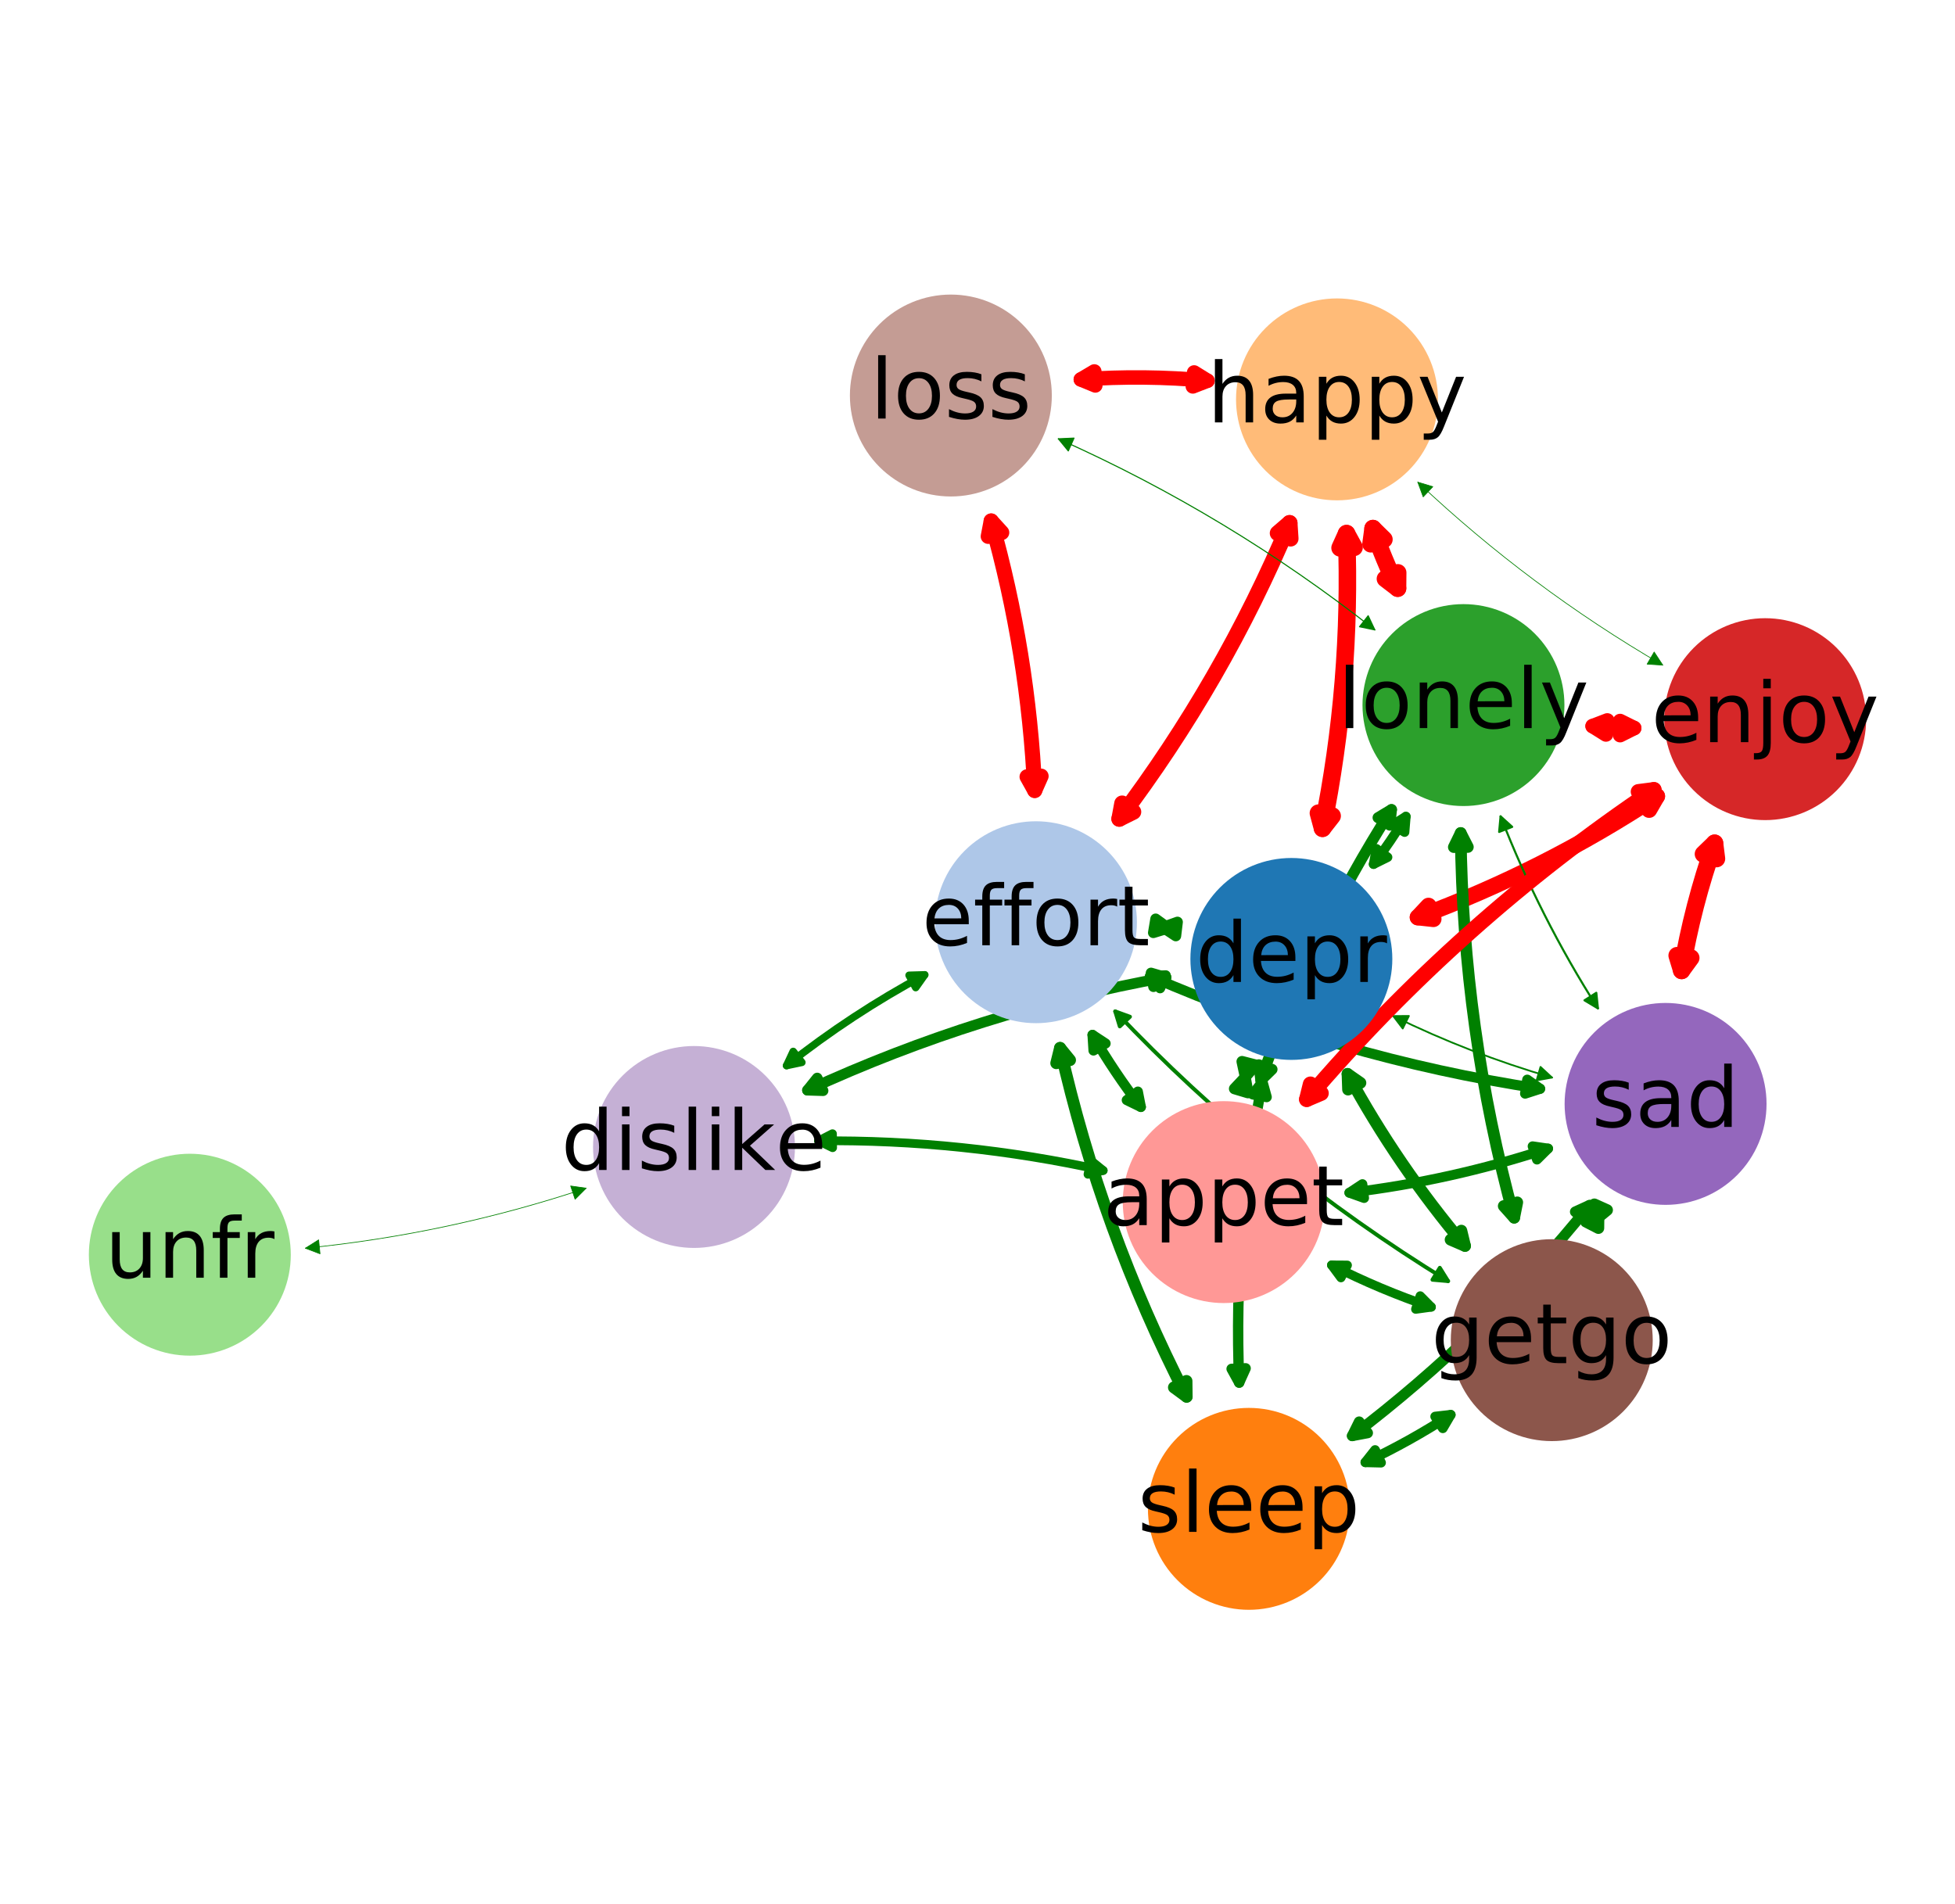 <?xml version="1.0" encoding="utf-8" standalone="no"?>
<!DOCTYPE svg PUBLIC "-//W3C//DTD SVG 1.1//EN"
  "http://www.w3.org/Graphics/SVG/1.1/DTD/svg11.dtd">
<!-- Created with matplotlib (https://matplotlib.org/) -->
<svg height="271.8pt" version="1.1" viewBox="0 0 279 271.8" width="279pt" xmlns="http://www.w3.org/2000/svg" xmlns:xlink="http://www.w3.org/1999/xlink">
 <defs>
  <style type="text/css">
*{stroke-linecap:butt;stroke-linejoin:round;}
  </style>
 </defs>
 <g id="figure_1">
  <g id="patch_1">
   <path d="M 0 271.8 
L 279 271.8 
L 279 0 
L 0 0 
z
" style="fill:none;"/>
  </g>
  <g id="axes_1">
   <g id="patch_2">
    <path clip-path="url(#pf7022e4eea)" d="M 166.735 132.464 
Q 166.336 132.398 165.934 132.349 
" style="fill:none;stroke:#008000;stroke-linecap:round;stroke-width:1.534;"/>
    <path clip-path="url(#pf7022e4eea)" d="M 164.928 131.148 
L 166.735 132.464 
L 164.597 133.121 
L 164.928 131.148 
z
" style="fill:#008000;stroke:#008000;stroke-linecap:round;stroke-width:1.534;"/>
    <path clip-path="url(#pf7022e4eea)" d="M 167.801 133.581 
L 165.934 132.349 
L 168.04 131.596 
L 167.801 133.581 
z
" style="fill:#008000;stroke:#008000;stroke-linecap:round;stroke-width:1.534;"/>
   </g>
   <g id="patch_3">
    <path clip-path="url(#pf7022e4eea)" d="M 180.163 154.417 
Q 175.978 175.678 176.844 197.329 
" style="fill:none;stroke:#008000;stroke-linecap:round;stroke-width:1.481;"/>
    <path clip-path="url(#pf7022e4eea)" d="M 178.796 156.187 
L 180.163 154.417 
L 180.758 156.573 
L 178.796 156.187 
z
" style="fill:#008000;stroke:#008000;stroke-linecap:round;stroke-width:1.481;"/>
    <path clip-path="url(#pf7022e4eea)" d="M 177.764 195.291 
L 176.844 197.329 
L 175.765 195.371 
L 177.764 195.291 
z
" style="fill:#008000;stroke:#008000;stroke-linecap:round;stroke-width:1.481;"/>
   </g>
   <g id="patch_4">
    <path clip-path="url(#pf7022e4eea)" d="M 188.735 118.215 
Q 192.957 97.392 192.168 76.161 
" style="fill:none;stroke:#ff0000;stroke-linecap:round;stroke-width:2.5;"/>
    <path clip-path="url(#pf7022e4eea)" d="M 190.112 116.454 
L 188.735 118.215 
L 188.152 116.056 
L 190.112 116.454 
z
" style="fill:#ff0000;stroke:#ff0000;stroke-linecap:round;stroke-width:2.5;"/>
    <path clip-path="url(#pf7022e4eea)" d="M 191.243 78.196 
L 192.168 76.161 
L 193.241 78.122 
L 191.243 78.196 
z
" style="fill:#ff0000;stroke:#ff0000;stroke-linecap:round;stroke-width:2.5;"/>
   </g>
   <g id="patch_5">
    <path clip-path="url(#pf7022e4eea)" d="M 196.024 123.338 
Q 198.503 120.056 200.634 116.538 
" style="fill:none;stroke:#008000;stroke-linecap:round;stroke-width:1.351;"/>
    <path clip-path="url(#pf7022e4eea)" d="M 198.027 122.345 
L 196.024 123.338 
L 196.432 121.139 
L 198.027 122.345 
z
" style="fill:#008000;stroke:#008000;stroke-linecap:round;stroke-width:1.351;"/>
    <path clip-path="url(#pf7022e4eea)" d="M 198.742 117.731 
L 200.634 116.538 
L 200.453 118.767 
L 198.742 117.731 
z
" style="fill:#008000;stroke:#008000;stroke-linecap:round;stroke-width:1.351;"/>
   </g>
   <g id="patch_6">
    <path clip-path="url(#pf7022e4eea)" d="M 202.34 130.916 
Q 220.392 124.232 236.466 113.639 
" style="fill:none;stroke:#ff0000;stroke-linecap:round;stroke-width:2.314;"/>
    <path clip-path="url(#pf7022e4eea)" d="M 204.563 131.16 
L 202.34 130.916 
L 203.868 129.284 
L 204.563 131.16 
z
" style="fill:#ff0000;stroke:#ff0000;stroke-linecap:round;stroke-width:2.314;"/>
    <path clip-path="url(#pf7022e4eea)" d="M 234.246 113.905 
L 236.466 113.639 
L 235.346 115.575 
L 234.246 113.905 
z
" style="fill:#ff0000;stroke:#ff0000;stroke-linecap:round;stroke-width:2.314;"/>
   </g>
   <g id="patch_7">
    <path clip-path="url(#pf7022e4eea)" d="M 177.706 153.756 
Q 177.716 153.725 177.724 153.693 
" style="fill:none;stroke:#008000;stroke-linecap:round;stroke-width:1.591;"/>
    <path clip-path="url(#pf7022e4eea)" d="M 176.175 155.385 
L 177.706 153.756 
L 178.091 155.959 
L 176.175 155.385 
z
" style="fill:#008000;stroke:#008000;stroke-linecap:round;stroke-width:1.591;"/>
    <path clip-path="url(#pf7022e4eea)" d="M 179.191 152.006 
L 177.724 153.693 
L 177.254 151.507 
L 179.191 152.006 
z
" style="fill:#008000;stroke:#008000;stroke-linecap:round;stroke-width:1.591;"/>
   </g>
   <g id="patch_8">
    <path clip-path="url(#pf7022e4eea)" d="M 198.831 145.017 
Q 209.778 150.387 221.488 153.792 
" style="fill:none;stroke:#008000;stroke-linecap:round;stroke-width:0.249;"/>
    <path clip-path="url(#pf7022e4eea)" d="M 200.186 146.795 
L 198.831 145.017 
L 201.067 145 
L 200.186 146.795 
z
" style="fill:#008000;stroke:#008000;stroke-linecap:round;stroke-width:0.249;"/>
    <path clip-path="url(#pf7022e4eea)" d="M 219.846 152.273 
L 221.488 153.792 
L 219.288 154.194 
L 219.846 152.273 
z
" style="fill:#008000;stroke:#008000;stroke-linecap:round;stroke-width:0.249;"/>
   </g>
   <g id="patch_9">
    <path clip-path="url(#pf7022e4eea)" d="M 166.411 139.492 
Q 139.792 144.282 115.229 155.601 
" style="fill:none;stroke:#008000;stroke-linecap:round;stroke-width:1.511;"/>
    <path clip-path="url(#pf7022e4eea)" d="M 164.265 138.862 
L 166.411 139.492 
L 164.619 140.83 
L 164.265 138.862 
z
" style="fill:#008000;stroke:#008000;stroke-linecap:round;stroke-width:1.511;"/>
    <path clip-path="url(#pf7022e4eea)" d="M 117.464 155.672 
L 115.229 155.601 
L 116.627 153.856 
L 117.464 155.672 
z
" style="fill:#008000;stroke:#008000;stroke-linecap:round;stroke-width:1.511;"/>
   </g>
   <g id="patch_10">
    <path clip-path="url(#pf7022e4eea)" d="M 192.309 153.272 
Q 199.445 166.397 209.074 177.82 
" style="fill:none;stroke:#008000;stroke-linecap:round;stroke-width:1.685;"/>
    <path clip-path="url(#pf7022e4eea)" d="M 192.386 155.506 
L 192.309 153.272 
L 194.143 154.551 
L 192.386 155.506 
z
" style="fill:#008000;stroke:#008000;stroke-linecap:round;stroke-width:1.685;"/>
    <path clip-path="url(#pf7022e4eea)" d="M 208.55 175.646 
L 209.074 177.82 
L 207.021 176.935 
L 208.55 175.646 
z
" style="fill:#008000;stroke:#008000;stroke-linecap:round;stroke-width:1.685;"/>
   </g>
   <g id="patch_11">
    <path clip-path="url(#pf7022e4eea)" d="M 151.285 149.567 
Q 157.144 175.603 169.344 199.338 
" style="fill:none;stroke:#008000;stroke-linecap:round;stroke-width:1.709;"/>
    <path clip-path="url(#pf7022e4eea)" d="M 150.748 151.738 
L 151.285 149.567 
L 152.699 151.299 
L 150.748 151.738 
z
" style="fill:#008000;stroke:#008000;stroke-linecap:round;stroke-width:1.709;"/>
    <path clip-path="url(#pf7022e4eea)" d="M 169.319 197.102 
L 169.344 199.338 
L 167.54 198.017 
L 169.319 197.102 
z
" style="fill:#008000;stroke:#008000;stroke-linecap:round;stroke-width:1.709;"/>
   </g>
   <g id="patch_12">
    <path clip-path="url(#pf7022e4eea)" d="M 159.736 116.866 
Q 174.522 97.271 184.038 74.641 
" style="fill:none;stroke:#ff0000;stroke-linecap:round;stroke-width:2.26;"/>
    <path clip-path="url(#pf7022e4eea)" d="M 161.739 115.872 
L 159.736 116.866 
L 160.143 114.667 
L 161.739 115.872 
z
" style="fill:#ff0000;stroke:#ff0000;stroke-linecap:round;stroke-width:2.26;"/>
    <path clip-path="url(#pf7022e4eea)" d="M 182.341 76.097 
L 184.038 74.641 
L 184.185 76.873 
L 182.341 76.097 
z
" style="fill:#ff0000;stroke:#ff0000;stroke-linecap:round;stroke-width:2.26;"/>
   </g>
   <g id="patch_13">
    <path clip-path="url(#pf7022e4eea)" d="M 155.913 147.703 
Q 159.029 153.07 162.813 157.99 
" style="fill:none;stroke:#008000;stroke-linecap:round;stroke-width:1.44;"/>
    <path clip-path="url(#pf7022e4eea)" d="M 156.052 149.935 
L 155.913 147.703 
L 157.782 148.93 
L 156.052 149.935 
z
" style="fill:#008000;stroke:#008000;stroke-linecap:round;stroke-width:1.44;"/>
    <path clip-path="url(#pf7022e4eea)" d="M 162.386 155.795 
L 162.813 157.99 
L 160.801 157.014 
L 162.386 155.795 
z
" style="fill:#008000;stroke:#008000;stroke-linecap:round;stroke-width:1.44;"/>
   </g>
   <g id="patch_14">
    <path clip-path="url(#pf7022e4eea)" d="M 164.123 139.325 
Q 190.902 150.998 219.782 155.392 
" style="fill:none;stroke:#008000;stroke-linecap:round;stroke-width:1.455;"/>
    <path clip-path="url(#pf7022e4eea)" d="M 165.557 141.041 
L 164.123 139.325 
L 166.356 139.208 
L 165.557 141.041 
z
" style="fill:#008000;stroke:#008000;stroke-linecap:round;stroke-width:1.455;"/>
    <path clip-path="url(#pf7022e4eea)" d="M 217.956 154.102 
L 219.782 155.392 
L 217.655 156.079 
L 217.956 154.102 
z
" style="fill:#008000;stroke:#008000;stroke-linecap:round;stroke-width:1.455;"/>
   </g>
   <g id="patch_15">
    <path clip-path="url(#pf7022e4eea)" d="M 131.968 139.13 
Q 121.533 144.732 112.251 152.088 
" style="fill:none;stroke:#008000;stroke-linecap:round;stroke-width:1.063;"/>
    <path clip-path="url(#pf7022e4eea)" d="M 129.733 139.195 
L 131.968 139.13 
L 130.679 140.957 
L 129.733 139.195 
z
" style="fill:#008000;stroke:#008000;stroke-linecap:round;stroke-width:1.063;"/>
    <path clip-path="url(#pf7022e4eea)" d="M 114.439 151.629 
L 112.251 152.088 
L 113.197 150.062 
L 114.439 151.629 
z
" style="fill:#008000;stroke:#008000;stroke-linecap:round;stroke-width:1.063;"/>
   </g>
   <g id="patch_16">
    <path clip-path="url(#pf7022e4eea)" d="M 159.155 144.35 
Q 180.373 166.723 206.659 182.842 
" style="fill:none;stroke:#008000;stroke-linecap:round;stroke-width:0.557;"/>
    <path clip-path="url(#pf7022e4eea)" d="M 159.806 146.489 
L 159.155 144.35 
L 161.257 145.113 
L 159.806 146.489 
z
" style="fill:#008000;stroke:#008000;stroke-linecap:round;stroke-width:0.557;"/>
    <path clip-path="url(#pf7022e4eea)" d="M 205.476 180.944 
L 206.659 182.842 
L 204.431 182.649 
L 205.476 180.944 
z
" style="fill:#008000;stroke:#008000;stroke-linecap:round;stroke-width:0.557;"/>
   </g>
   <g id="patch_17">
    <path clip-path="url(#pf7022e4eea)" d="M 147.666 112.817 
Q 146.769 93.23 141.453 74.357 
" style="fill:none;stroke:#ff0000;stroke-linecap:round;stroke-width:2.155;"/>
    <path clip-path="url(#pf7022e4eea)" d="M 148.574 110.773 
L 147.666 112.817 
L 146.576 110.865 
L 148.574 110.773 
z
" style="fill:#ff0000;stroke:#ff0000;stroke-linecap:round;stroke-width:2.155;"/>
    <path clip-path="url(#pf7022e4eea)" d="M 141.033 76.553 
L 141.453 74.357 
L 142.958 76.011 
L 141.033 76.553 
z
" style="fill:#ff0000;stroke:#ff0000;stroke-linecap:round;stroke-width:2.155;"/>
   </g>
   <g id="patch_18">
    <path clip-path="url(#pf7022e4eea)" d="M 192.98 204.928 
Q 211.92 190.54 226.843 172.021 
" style="fill:none;stroke:#008000;stroke-linecap:round;stroke-width:1.523;"/>
    <path clip-path="url(#pf7022e4eea)" d="M 195.178 204.514 
L 192.98 204.928 
L 193.968 202.921 
L 195.178 204.514 
z
" style="fill:#008000;stroke:#008000;stroke-linecap:round;stroke-width:1.523;"/>
    <path clip-path="url(#pf7022e4eea)" d="M 224.809 172.951 
L 226.843 172.021 
L 226.366 174.206 
L 224.809 172.951 
z
" style="fill:#008000;stroke:#008000;stroke-linecap:round;stroke-width:1.523;"/>
   </g>
   <g id="patch_19">
    <path clip-path="url(#pf7022e4eea)" d="M 194.855 208.705 
Q 201.179 205.732 207.036 201.921 
" style="fill:none;stroke:#008000;stroke-linecap:round;stroke-width:1.38;"/>
    <path clip-path="url(#pf7022e4eea)" d="M 197.091 208.759 
L 194.855 208.705 
L 196.24 206.949 
L 197.091 208.759 
z
" style="fill:#008000;stroke:#008000;stroke-linecap:round;stroke-width:1.38;"/>
    <path clip-path="url(#pf7022e4eea)" d="M 204.815 202.174 
L 207.036 201.921 
L 205.905 203.85 
L 204.815 202.174 
z
" style="fill:#008000;stroke:#008000;stroke-linecap:round;stroke-width:1.38;"/>
   </g>
   <g id="patch_20">
    <path clip-path="url(#pf7022e4eea)" d="M 195.931 75.418 
Q 197.433 79.804 199.469 83.97 
" style="fill:none;stroke:#ff0000;stroke-linecap:round;stroke-width:2.451;"/>
    <path clip-path="url(#pf7022e4eea)" d="M 195.633 77.634 
L 195.931 75.418 
L 197.525 76.986 
L 195.633 77.634 
z
" style="fill:#ff0000;stroke:#ff0000;stroke-linecap:round;stroke-width:2.451;"/>
    <path clip-path="url(#pf7022e4eea)" d="M 199.489 81.734 
L 199.469 83.97 
L 197.692 82.612 
L 199.489 81.734 
z
" style="fill:#ff0000;stroke:#ff0000;stroke-linecap:round;stroke-width:2.451;"/>
   </g>
   <g id="patch_21">
    <path clip-path="url(#pf7022e4eea)" d="M 202.337 68.817 
Q 218.315 83.883 237.295 94.928 
" style="fill:none;stroke:#008000;stroke-linecap:round;stroke-width:0.1;"/>
    <path clip-path="url(#pf7022e4eea)" d="M 203.106 70.917 
L 202.337 68.817 
L 204.478 69.461 
L 203.106 70.917 
z
" style="fill:#008000;stroke:#008000;stroke-linecap:round;stroke-width:0.1;"/>
    <path clip-path="url(#pf7022e4eea)" d="M 236.069 93.058 
L 237.295 94.928 
L 235.063 94.786 
L 236.069 93.058 
z
" style="fill:#008000;stroke:#008000;stroke-linecap:round;stroke-width:0.1;"/>
   </g>
   <g id="patch_22">
    <path clip-path="url(#pf7022e4eea)" d="M 172.315 54.339 
Q 163.289 53.505 154.248 54.157 
" style="fill:none;stroke:#ff0000;stroke-linecap:round;stroke-width:2.066;"/>
    <path clip-path="url(#pf7022e4eea)" d="M 170.415 53.159 
L 172.315 54.339 
L 170.231 55.15 
L 170.415 53.159 
z
" style="fill:#ff0000;stroke:#ff0000;stroke-linecap:round;stroke-width:2.066;"/>
    <path clip-path="url(#pf7022e4eea)" d="M 156.315 55.011 
L 154.248 54.157 
L 156.171 53.016 
L 156.315 55.011 
z
" style="fill:#ff0000;stroke:#ff0000;stroke-linecap:round;stroke-width:2.066;"/>
   </g>
   <g id="patch_23">
    <path clip-path="url(#pf7022e4eea)" d="M 227.292 103.633 
Q 230.242 103.917 233.207 103.911 
" style="fill:none;stroke:#ff0000;stroke-linecap:round;stroke-width:2.085;"/>
    <path clip-path="url(#pf7022e4eea)" d="M 229.187 104.82 
L 227.292 103.633 
L 229.378 102.83 
L 229.187 104.82 
z
" style="fill:#ff0000;stroke:#ff0000;stroke-linecap:round;stroke-width:2.085;"/>
    <path clip-path="url(#pf7022e4eea)" d="M 231.205 102.915 
L 233.207 103.911 
L 231.209 104.915 
L 231.205 102.915 
z
" style="fill:#ff0000;stroke:#ff0000;stroke-linecap:round;stroke-width:2.085;"/>
   </g>
   <g id="patch_24">
    <path clip-path="url(#pf7022e4eea)" d="M 198.58 115.546 
Q 186.983 133.768 179.937 154.186 
" style="fill:none;stroke:#008000;stroke-linecap:round;stroke-width:1.565;"/>
    <path clip-path="url(#pf7022e4eea)" d="M 196.663 116.696 
L 198.58 115.546 
L 198.35 117.77 
L 196.663 116.696 
z
" style="fill:#008000;stroke:#008000;stroke-linecap:round;stroke-width:1.565;"/>
    <path clip-path="url(#pf7022e4eea)" d="M 181.535 152.621 
L 179.937 154.186 
L 179.645 151.969 
L 181.535 152.621 
z
" style="fill:#008000;stroke:#008000;stroke-linecap:round;stroke-width:1.565;"/>
   </g>
   <g id="patch_25">
    <path clip-path="url(#pf7022e4eea)" d="M 214.149 116.512 
Q 219.747 130.899 228.041 143.919 
" style="fill:none;stroke:#008000;stroke-linecap:round;stroke-width:0.299;"/>
    <path clip-path="url(#pf7022e4eea)" d="M 213.943 118.738 
L 214.149 116.512 
L 215.807 118.013 
L 213.943 118.738 
z
" style="fill:#008000;stroke:#008000;stroke-linecap:round;stroke-width:0.299;"/>
    <path clip-path="url(#pf7022e4eea)" d="M 227.81 141.695 
L 228.041 143.919 
L 226.123 142.769 
L 227.81 141.695 
z
" style="fill:#008000;stroke:#008000;stroke-linecap:round;stroke-width:0.299;"/>
   </g>
   <g id="patch_26">
    <path clip-path="url(#pf7022e4eea)" d="M 208.46 118.893 
Q 208.728 146.838 216.091 173.796 
" style="fill:none;stroke:#008000;stroke-linecap:round;stroke-width:1.668;"/>
    <path clip-path="url(#pf7022e4eea)" d="M 207.479 120.903 
L 208.46 118.893 
L 209.479 120.884 
L 207.479 120.903 
z
" style="fill:#008000;stroke:#008000;stroke-linecap:round;stroke-width:1.668;"/>
    <path clip-path="url(#pf7022e4eea)" d="M 216.529 171.603 
L 216.091 173.796 
L 214.6 172.13 
L 216.529 171.603 
z
" style="fill:#008000;stroke:#008000;stroke-linecap:round;stroke-width:1.668;"/>
   </g>
   <g id="patch_27">
    <path clip-path="url(#pf7022e4eea)" d="M 196.207 89.902 
Q 175.318 73.459 151.038 62.629 
" style="fill:none;stroke:#008000;stroke-linecap:round;stroke-width:0.156;"/>
    <path clip-path="url(#pf7022e4eea)" d="M 195.254 87.879 
L 196.207 89.902 
L 194.017 89.451 
L 195.254 87.879 
z
" style="fill:#008000;stroke:#008000;stroke-linecap:round;stroke-width:0.156;"/>
    <path clip-path="url(#pf7022e4eea)" d="M 152.457 64.357 
L 151.038 62.629 
L 153.272 62.531 
L 152.457 64.357 
z
" style="fill:#008000;stroke:#008000;stroke-linecap:round;stroke-width:0.156;"/>
   </g>
   <g id="patch_28">
    <path clip-path="url(#pf7022e4eea)" d="M 43.582 178.149 
Q 64.097 176.109 83.653 169.582 
" style="fill:none;stroke:#008000;stroke-linecap:round;stroke-width:0.1;"/>
    <path clip-path="url(#pf7022e4eea)" d="M 45.671 178.946 
L 43.582 178.149 
L 45.473 176.956 
L 45.671 178.946 
z
" style="fill:#008000;stroke:#008000;stroke-linecap:round;stroke-width:0.1;"/>
    <path clip-path="url(#pf7022e4eea)" d="M 81.439 169.267 
L 83.653 169.582 
L 82.072 171.164 
L 81.439 169.267 
z
" style="fill:#008000;stroke:#008000;stroke-linecap:round;stroke-width:0.1;"/>
   </g>
   <g id="patch_29">
    <path clip-path="url(#pf7022e4eea)" d="M 236.031 112.709 
Q 208.215 131.398 186.48 156.904 
" style="fill:none;stroke:#ff0000;stroke-linecap:round;stroke-width:2.18;"/>
    <path clip-path="url(#pf7022e4eea)" d="M 233.813 112.995 
L 236.031 112.709 
L 234.928 114.655 
L 233.813 112.995 
z
" style="fill:#ff0000;stroke:#ff0000;stroke-linecap:round;stroke-width:2.18;"/>
    <path clip-path="url(#pf7022e4eea)" d="M 188.538 156.03 
L 186.48 156.904 
L 187.016 154.733 
L 188.538 156.03 
z
" style="fill:#ff0000;stroke:#ff0000;stroke-linecap:round;stroke-width:2.18;"/>
   </g>
   <g id="patch_30">
    <path clip-path="url(#pf7022e4eea)" d="M 244.695 120.337 
Q 241.562 129.227 239.985 138.52 
" style="fill:none;stroke:#ff0000;stroke-linecap:round;stroke-width:2.464;"/>
    <path clip-path="url(#pf7022e4eea)" d="M 243.087 121.891 
L 244.695 120.337 
L 244.974 122.556 
L 243.087 121.891 
z
" style="fill:#ff0000;stroke:#ff0000;stroke-linecap:round;stroke-width:2.464;"/>
    <path clip-path="url(#pf7022e4eea)" d="M 241.305 136.715 
L 239.985 138.52 
L 239.334 136.381 
L 241.305 136.715 
z
" style="fill:#ff0000;stroke:#ff0000;stroke-linecap:round;stroke-width:2.464;"/>
   </g>
   <g id="patch_31">
    <path clip-path="url(#pf7022e4eea)" d="M 192.567 170.233 
Q 207.063 168.492 220.931 163.925 
" style="fill:none;stroke:#008000;stroke-linecap:round;stroke-width:1.404;"/>
    <path clip-path="url(#pf7022e4eea)" d="M 194.672 170.988 
L 192.567 170.233 
L 194.433 169.002 
L 194.672 170.988 
z
" style="fill:#008000;stroke:#008000;stroke-linecap:round;stroke-width:1.404;"/>
    <path clip-path="url(#pf7022e4eea)" d="M 218.718 163.601 
L 220.931 163.925 
L 219.344 165.501 
L 218.718 163.601 
z
" style="fill:#008000;stroke:#008000;stroke-linecap:round;stroke-width:1.404;"/>
   </g>
   <g id="patch_32">
    <path clip-path="url(#pf7022e4eea)" d="M 157.437 167.056 
Q 137.368 162.611 116.814 162.828 
" style="fill:none;stroke:#008000;stroke-linecap:round;stroke-width:1.247;"/>
    <path clip-path="url(#pf7022e4eea)" d="M 155.701 165.647 
L 157.437 167.056 
L 155.268 167.6 
L 155.701 165.647 
z
" style="fill:#008000;stroke:#008000;stroke-linecap:round;stroke-width:1.247;"/>
    <path clip-path="url(#pf7022e4eea)" d="M 118.824 163.806 
L 116.814 162.828 
L 118.803 161.807 
L 118.824 163.806 
z
" style="fill:#008000;stroke:#008000;stroke-linecap:round;stroke-width:1.247;"/>
   </g>
   <g id="patch_33">
    <path clip-path="url(#pf7022e4eea)" d="M 190.04 180.56 
Q 196.931 184.065 204.253 186.543 
" style="fill:none;stroke:#008000;stroke-linecap:round;stroke-width:1.307;"/>
    <path clip-path="url(#pf7022e4eea)" d="M 191.369 182.358 
L 190.04 180.56 
L 192.276 180.575 
L 191.369 182.358 
z
" style="fill:#008000;stroke:#008000;stroke-linecap:round;stroke-width:1.307;"/>
    <path clip-path="url(#pf7022e4eea)" d="M 202.679 184.954 
L 204.253 186.543 
L 202.038 186.849 
L 202.679 184.954 
z
" style="fill:#008000;stroke:#008000;stroke-linecap:round;stroke-width:1.307;"/>
   </g>
   <g id="patch_34">
    <path clip-path="url(#pf7022e4eea)" d="M 228.137 173.047 
Q 227.866 173.575 227.623 174.116 
" style="fill:none;stroke:#008000;stroke-linecap:round;stroke-width:1.654;"/>
    <path clip-path="url(#pf7022e4eea)" d="M 226.333 174.368 
L 228.137 173.047 
L 228.112 175.283 
L 226.333 174.368 
z
" style="fill:#008000;stroke:#008000;stroke-linecap:round;stroke-width:1.654;"/>
    <path clip-path="url(#pf7022e4eea)" d="M 229.355 172.703 
L 227.623 174.116 
L 227.532 171.882 
L 229.355 172.703 
z
" style="fill:#008000;stroke:#008000;stroke-linecap:round;stroke-width:1.654;"/>
   </g>
   <g id="patch_35">
    <path clip-path="url(#pf7022e4eea)" d="M 184.292 151.273 
C 188.113 151.273 191.778 149.755 194.48 147.052 
C 197.182 144.35 198.7 140.685 198.7 136.864 
C 198.7 133.043 197.182 129.377 194.48 126.675 
C 191.778 123.973 188.113 122.455 184.292 122.455 
C 180.47 122.455 176.805 123.973 174.103 126.675 
C 171.401 129.377 169.883 133.043 169.883 136.864 
C 169.883 140.685 171.401 144.35 174.103 147.052 
C 176.805 149.755 180.47 151.273 184.292 151.273 
z
" style="fill:#1f77b4;"/>
   </g>
   <g id="patch_36">
    <path clip-path="url(#pf7022e4eea)" d="M 147.842 146.032 
C 151.663 146.032 155.328 144.514 158.03 141.812 
C 160.732 139.11 162.25 135.445 162.25 131.624 
C 162.25 127.802 160.732 124.137 158.03 121.435 
C 155.328 118.733 151.663 117.215 147.842 117.215 
C 144.02 117.215 140.355 118.733 137.653 121.435 
C 134.951 124.137 133.433 127.802 133.433 131.624 
C 133.433 135.445 134.951 139.11 137.653 141.812 
C 140.355 144.514 144.02 146.032 147.842 146.032 
z
" style="fill:#aec7e8;"/>
   </g>
   <g id="patch_37">
    <path clip-path="url(#pf7022e4eea)" d="M 178.229 229.758 
C 182.051 229.758 185.716 228.24 188.418 225.538 
C 191.12 222.836 192.638 219.17 192.638 215.349 
C 192.638 211.528 191.12 207.863 188.418 205.161 
C 185.716 202.459 182.051 200.94 178.229 200.94 
C 174.408 200.94 170.743 202.459 168.041 205.161 
C 165.339 207.863 163.821 211.528 163.821 215.349 
C 163.821 219.17 165.339 222.836 168.041 225.538 
C 170.743 228.24 174.408 229.758 178.229 229.758 
z
" style="fill:#ff7f0e;"/>
   </g>
   <g id="patch_38">
    <path clip-path="url(#pf7022e4eea)" d="M 190.804 71.411 
C 194.625 71.411 198.29 69.892 200.992 67.19 
C 203.694 64.488 205.213 60.823 205.213 57.002 
C 205.213 53.181 203.694 49.515 200.992 46.813 
C 198.29 44.111 194.625 42.593 190.804 42.593 
C 186.983 42.593 183.317 44.111 180.615 46.813 
C 177.913 49.515 176.395 53.181 176.395 57.002 
C 176.395 60.823 177.913 64.488 180.615 67.19 
C 183.317 69.892 186.983 71.411 190.804 71.411 
z
" style="fill:#ffbb78;"/>
   </g>
   <g id="patch_39">
    <path clip-path="url(#pf7022e4eea)" d="M 208.852 115.041 
C 212.674 115.041 216.339 113.522 219.041 110.82 
C 221.743 108.118 223.261 104.453 223.261 100.632 
C 223.261 96.811 221.743 93.145 219.041 90.443 
C 216.339 87.741 212.674 86.223 208.852 86.223 
C 205.031 86.223 201.366 87.741 198.664 90.443 
C 195.962 93.145 194.444 96.811 194.444 100.632 
C 194.444 104.453 195.962 108.118 198.664 110.82 
C 201.366 113.522 205.031 115.041 208.852 115.041 
z
" style="fill:#2ca02c;"/>
   </g>
   <g id="patch_40">
    <path clip-path="url(#pf7022e4eea)" d="M 27.091 193.484 
C 30.912 193.484 34.577 191.966 37.279 189.264 
C 39.981 186.562 41.499 182.897 41.499 179.076 
C 41.499 175.254 39.981 171.589 37.279 168.887 
C 34.577 166.185 30.912 164.667 27.091 164.667 
C 23.269 164.667 19.604 166.185 16.902 168.887 
C 14.2 171.589 12.682 175.254 12.682 179.076 
C 12.682 182.897 14.2 186.562 16.902 189.264 
C 19.604 191.966 23.269 193.484 27.091 193.484 
z
" style="fill:#98df8a;"/>
   </g>
   <g id="patch_41">
    <path clip-path="url(#pf7022e4eea)" d="M 251.909 117.05 
C 255.731 117.05 259.396 115.532 262.098 112.83 
C 264.8 110.127 266.318 106.462 266.318 102.641 
C 266.318 98.82 264.8 95.155 262.098 92.452 
C 259.396 89.75 255.731 88.232 251.909 88.232 
C 248.088 88.232 244.423 89.75 241.721 92.452 
C 239.019 95.155 237.501 98.82 237.501 102.641 
C 237.501 106.462 239.019 110.127 241.721 112.83 
C 244.423 115.532 248.088 117.05 251.909 117.05 
z
" style="fill:#d62728;"/>
   </g>
   <g id="patch_42">
    <path clip-path="url(#pf7022e4eea)" d="M 174.641 185.978 
C 178.462 185.978 182.127 184.459 184.829 181.757 
C 187.531 179.055 189.049 175.39 189.049 171.569 
C 189.049 167.748 187.531 164.082 184.829 161.38 
C 182.127 158.678 178.462 157.16 174.641 157.16 
C 170.819 157.16 167.154 158.678 164.452 161.38 
C 161.75 164.082 160.232 167.748 160.232 171.569 
C 160.232 175.39 161.75 179.055 164.452 181.757 
C 167.154 184.459 170.819 185.978 174.641 185.978 
z
" style="fill:#ff9896;"/>
   </g>
   <g id="patch_43">
    <path clip-path="url(#pf7022e4eea)" d="M 237.696 171.963 
C 241.517 171.963 245.182 170.444 247.884 167.742 
C 250.586 165.04 252.105 161.375 252.105 157.554 
C 252.105 153.733 250.586 150.067 247.884 147.365 
C 245.182 144.663 241.517 143.145 237.696 143.145 
C 233.875 143.145 230.209 144.663 227.507 147.365 
C 224.805 150.067 223.287 153.733 223.287 157.554 
C 223.287 161.375 224.805 165.04 227.507 167.742 
C 230.209 170.444 233.875 171.963 237.696 171.963 
z
" style="fill:#9467bd;"/>
   </g>
   <g id="patch_44">
    <path clip-path="url(#pf7022e4eea)" d="M 99.042 178.11 
C 102.863 178.11 106.529 176.592 109.231 173.89 
C 111.933 171.188 113.451 167.522 113.451 163.701 
C 113.451 159.88 111.933 156.215 109.231 153.513 
C 106.529 150.811 102.863 149.292 99.042 149.292 
C 95.221 149.292 91.556 150.811 88.854 153.513 
C 86.152 156.215 84.634 159.88 84.634 163.701 
C 84.634 167.522 86.152 171.188 88.854 173.89 
C 91.556 176.592 95.221 178.11 99.042 178.11 
z
" style="fill:#c5b0d5;"/>
   </g>
   <g id="patch_45">
    <path clip-path="url(#pf7022e4eea)" d="M 221.454 205.68 
C 225.275 205.68 228.94 204.162 231.642 201.46 
C 234.344 198.758 235.863 195.093 235.863 191.271 
C 235.863 187.45 234.344 183.785 231.642 181.083 
C 228.94 178.381 225.275 176.863 221.454 176.863 
C 217.633 176.863 213.967 178.381 211.265 181.083 
C 208.563 183.785 207.045 187.45 207.045 191.271 
C 207.045 195.093 208.563 198.758 211.265 201.46 
C 213.967 204.162 217.633 205.68 221.454 205.68 
z
" style="fill:#8c564b;"/>
   </g>
   <g id="patch_46">
    <path clip-path="url(#pf7022e4eea)" d="M 135.698 70.86 
C 139.52 70.86 143.185 69.341 145.887 66.639 
C 148.589 63.937 150.107 60.272 150.107 56.451 
C 150.107 52.63 148.589 48.964 145.887 46.262 
C 143.185 43.56 139.52 42.042 135.698 42.042 
C 131.877 42.042 128.212 43.56 125.51 46.262 
C 122.808 48.964 121.29 52.63 121.29 56.451 
C 121.29 60.272 122.808 63.937 125.51 66.639 
C 128.212 69.341 131.877 70.86 135.698 70.86 
z
" style="fill:#c49c94;"/>
   </g>
   <g id="text_1">
    <!-- depr -->
    <defs>
     <path d="M 45.406 46.391 
L 45.406 75.984 
L 54.391 75.984 
L 54.391 0 
L 45.406 0 
L 45.406 8.203 
Q 42.578 3.328 38.25 0.953 
Q 33.938 -1.422 27.875 -1.422 
Q 17.969 -1.422 11.734 6.484 
Q 5.516 14.406 5.516 27.297 
Q 5.516 40.188 11.734 48.094 
Q 17.969 56 27.875 56 
Q 33.938 56 38.25 53.625 
Q 42.578 51.266 45.406 46.391 
z
M 14.797 27.297 
Q 14.797 17.391 18.875 11.75 
Q 22.953 6.109 30.078 6.109 
Q 37.203 6.109 41.297 11.75 
Q 45.406 17.391 45.406 27.297 
Q 45.406 37.203 41.297 42.844 
Q 37.203 48.484 30.078 48.484 
Q 22.953 48.484 18.875 42.844 
Q 14.797 37.203 14.797 27.297 
z
" id="DejaVuSans-100"/>
     <path d="M 56.203 29.594 
L 56.203 25.203 
L 14.891 25.203 
Q 15.484 15.922 20.484 11.062 
Q 25.484 6.203 34.422 6.203 
Q 39.594 6.203 44.453 7.469 
Q 49.312 8.734 54.109 11.281 
L 54.109 2.781 
Q 49.266 0.734 44.188 -0.344 
Q 39.109 -1.422 33.891 -1.422 
Q 20.797 -1.422 13.156 6.188 
Q 5.516 13.812 5.516 26.812 
Q 5.516 40.234 12.766 48.109 
Q 20.016 56 32.328 56 
Q 43.359 56 49.781 48.891 
Q 56.203 41.797 56.203 29.594 
z
M 47.219 32.234 
Q 47.125 39.594 43.094 43.984 
Q 39.062 48.391 32.422 48.391 
Q 24.906 48.391 20.391 44.141 
Q 15.875 39.891 15.188 32.172 
z
" id="DejaVuSans-101"/>
     <path d="M 18.109 8.203 
L 18.109 -20.797 
L 9.078 -20.797 
L 9.078 54.688 
L 18.109 54.688 
L 18.109 46.391 
Q 20.953 51.266 25.266 53.625 
Q 29.594 56 35.594 56 
Q 45.562 56 51.781 48.094 
Q 58.016 40.188 58.016 27.297 
Q 58.016 14.406 51.781 6.484 
Q 45.562 -1.422 35.594 -1.422 
Q 29.594 -1.422 25.266 0.953 
Q 20.953 3.328 18.109 8.203 
z
M 48.688 27.297 
Q 48.688 37.203 44.609 42.844 
Q 40.531 48.484 33.406 48.484 
Q 26.266 48.484 22.188 42.844 
Q 18.109 37.203 18.109 27.297 
Q 18.109 17.391 22.188 11.75 
Q 26.266 6.109 33.406 6.109 
Q 40.531 6.109 44.609 11.75 
Q 48.688 17.391 48.688 27.297 
z
" id="DejaVuSans-112"/>
     <path d="M 41.109 46.297 
Q 39.594 47.172 37.812 47.578 
Q 36.031 48 33.891 48 
Q 26.266 48 22.188 43.047 
Q 18.109 38.094 18.109 28.812 
L 18.109 0 
L 9.078 0 
L 9.078 54.688 
L 18.109 54.688 
L 18.109 46.188 
Q 20.953 51.172 25.484 53.578 
Q 30.031 56 36.531 56 
Q 37.453 56 38.578 55.875 
Q 39.703 55.766 41.062 55.516 
z
" id="DejaVuSans-114"/>
    </defs>
    <g transform="translate(170.624 140.149)scale(0.119 -0.119)">
     <use xlink:href="#DejaVuSans-100"/>
     <use x="63.477" xlink:href="#DejaVuSans-101"/>
     <use x="125" xlink:href="#DejaVuSans-112"/>
     <use x="188.477" xlink:href="#DejaVuSans-114"/>
    </g>
   </g>
   <g id="text_2">
    <!-- effort -->
    <defs>
     <path d="M 37.109 75.984 
L 37.109 68.5 
L 28.516 68.5 
Q 23.688 68.5 21.797 66.547 
Q 19.922 64.594 19.922 59.516 
L 19.922 54.688 
L 34.719 54.688 
L 34.719 47.703 
L 19.922 47.703 
L 19.922 0 
L 10.891 0 
L 10.891 47.703 
L 2.297 47.703 
L 2.297 54.688 
L 10.891 54.688 
L 10.891 58.5 
Q 10.891 67.625 15.141 71.797 
Q 19.391 75.984 28.609 75.984 
z
" id="DejaVuSans-102"/>
     <path d="M 30.609 48.391 
Q 23.391 48.391 19.188 42.75 
Q 14.984 37.109 14.984 27.297 
Q 14.984 17.484 19.156 11.844 
Q 23.344 6.203 30.609 6.203 
Q 37.797 6.203 41.984 11.859 
Q 46.188 17.531 46.188 27.297 
Q 46.188 37.016 41.984 42.703 
Q 37.797 48.391 30.609 48.391 
z
M 30.609 56 
Q 42.328 56 49.016 48.375 
Q 55.719 40.766 55.719 27.297 
Q 55.719 13.875 49.016 6.219 
Q 42.328 -1.422 30.609 -1.422 
Q 18.844 -1.422 12.172 6.219 
Q 5.516 13.875 5.516 27.297 
Q 5.516 40.766 12.172 48.375 
Q 18.844 56 30.609 56 
z
" id="DejaVuSans-111"/>
     <path d="M 18.312 70.219 
L 18.312 54.688 
L 36.812 54.688 
L 36.812 47.703 
L 18.312 47.703 
L 18.312 18.016 
Q 18.312 11.328 20.141 9.422 
Q 21.969 7.516 27.594 7.516 
L 36.812 7.516 
L 36.812 0 
L 27.594 0 
Q 17.188 0 13.234 3.875 
Q 9.281 7.766 9.281 18.016 
L 9.281 47.703 
L 2.688 47.703 
L 2.688 54.688 
L 9.281 54.688 
L 9.281 70.219 
z
" id="DejaVuSans-116"/>
    </defs>
    <g transform="translate(131.565 134.909)scale(0.119 -0.119)">
     <use xlink:href="#DejaVuSans-101"/>
     <use x="61.523" xlink:href="#DejaVuSans-102"/>
     <use x="96.729" xlink:href="#DejaVuSans-102"/>
     <use x="131.934" xlink:href="#DejaVuSans-111"/>
     <use x="193.115" xlink:href="#DejaVuSans-114"/>
     <use x="234.229" xlink:href="#DejaVuSans-116"/>
    </g>
   </g>
   <g id="text_3">
    <!-- sleep -->
    <defs>
     <path d="M 44.281 53.078 
L 44.281 44.578 
Q 40.484 46.531 36.375 47.5 
Q 32.281 48.484 27.875 48.484 
Q 21.188 48.484 17.844 46.438 
Q 14.5 44.391 14.5 40.281 
Q 14.5 37.156 16.891 35.375 
Q 19.281 33.594 26.516 31.984 
L 29.594 31.297 
Q 39.156 29.25 43.188 25.516 
Q 47.219 21.781 47.219 15.094 
Q 47.219 7.469 41.188 3.016 
Q 35.156 -1.422 24.609 -1.422 
Q 20.219 -1.422 15.453 -0.562 
Q 10.688 0.297 5.422 2 
L 5.422 11.281 
Q 10.406 8.688 15.234 7.391 
Q 20.062 6.109 24.812 6.109 
Q 31.156 6.109 34.562 8.281 
Q 37.984 10.453 37.984 14.406 
Q 37.984 18.062 35.516 20.016 
Q 33.062 21.969 24.703 23.781 
L 21.578 24.516 
Q 13.234 26.266 9.516 29.906 
Q 5.812 33.547 5.812 39.891 
Q 5.812 47.609 11.281 51.797 
Q 16.75 56 26.812 56 
Q 31.781 56 36.172 55.266 
Q 40.578 54.547 44.281 53.078 
z
" id="DejaVuSans-115"/>
     <path d="M 9.422 75.984 
L 18.406 75.984 
L 18.406 0 
L 9.422 0 
z
" id="DejaVuSans-108"/>
    </defs>
    <g transform="translate(162.37 218.634)scale(0.119 -0.119)">
     <use xlink:href="#DejaVuSans-115"/>
     <use x="52.1" xlink:href="#DejaVuSans-108"/>
     <use x="79.883" xlink:href="#DejaVuSans-101"/>
     <use x="141.406" xlink:href="#DejaVuSans-101"/>
     <use x="202.93" xlink:href="#DejaVuSans-112"/>
    </g>
   </g>
   <g id="text_4">
    <!-- happy -->
    <defs>
     <path d="M 54.891 33.016 
L 54.891 0 
L 45.906 0 
L 45.906 32.719 
Q 45.906 40.484 42.875 44.328 
Q 39.844 48.188 33.797 48.188 
Q 26.516 48.188 22.312 43.547 
Q 18.109 38.922 18.109 30.906 
L 18.109 0 
L 9.078 0 
L 9.078 75.984 
L 18.109 75.984 
L 18.109 46.188 
Q 21.344 51.125 25.703 53.562 
Q 30.078 56 35.797 56 
Q 45.219 56 50.047 50.172 
Q 54.891 44.344 54.891 33.016 
z
" id="DejaVuSans-104"/>
     <path d="M 34.281 27.484 
Q 23.391 27.484 19.188 25 
Q 14.984 22.516 14.984 16.5 
Q 14.984 11.719 18.141 8.906 
Q 21.297 6.109 26.703 6.109 
Q 34.188 6.109 38.703 11.406 
Q 43.219 16.703 43.219 25.484 
L 43.219 27.484 
z
M 52.203 31.203 
L 52.203 0 
L 43.219 0 
L 43.219 8.297 
Q 40.141 3.328 35.547 0.953 
Q 30.953 -1.422 24.312 -1.422 
Q 15.922 -1.422 10.953 3.297 
Q 6 8.016 6 15.922 
Q 6 25.141 12.172 29.828 
Q 18.359 34.516 30.609 34.516 
L 43.219 34.516 
L 43.219 35.406 
Q 43.219 41.609 39.141 45 
Q 35.062 48.391 27.688 48.391 
Q 23 48.391 18.547 47.266 
Q 14.109 46.141 10.016 43.891 
L 10.016 52.203 
Q 14.938 54.109 19.578 55.047 
Q 24.219 56 28.609 56 
Q 40.484 56 46.344 49.844 
Q 52.203 43.703 52.203 31.203 
z
" id="DejaVuSans-97"/>
     <path d="M 32.172 -5.078 
Q 28.375 -14.844 24.75 -17.812 
Q 21.141 -20.797 15.094 -20.797 
L 7.906 -20.797 
L 7.906 -13.281 
L 13.188 -13.281 
Q 16.891 -13.281 18.938 -11.516 
Q 21 -9.766 23.484 -3.219 
L 25.094 0.875 
L 2.984 54.688 
L 12.5 54.688 
L 29.594 11.922 
L 46.688 54.688 
L 56.203 54.688 
z
" id="DejaVuSans-121"/>
    </defs>
    <g transform="translate(172.302 60.287)scale(0.119 -0.119)">
     <use xlink:href="#DejaVuSans-104"/>
     <use x="63.379" xlink:href="#DejaVuSans-97"/>
     <use x="124.658" xlink:href="#DejaVuSans-112"/>
     <use x="188.135" xlink:href="#DejaVuSans-112"/>
     <use x="251.611" xlink:href="#DejaVuSans-121"/>
    </g>
   </g>
   <g id="text_5">
    <!-- lonely -->
    <defs>
     <path d="M 54.891 33.016 
L 54.891 0 
L 45.906 0 
L 45.906 32.719 
Q 45.906 40.484 42.875 44.328 
Q 39.844 48.188 33.797 48.188 
Q 26.516 48.188 22.312 43.547 
Q 18.109 38.922 18.109 30.906 
L 18.109 0 
L 9.078 0 
L 9.078 54.688 
L 18.109 54.688 
L 18.109 46.188 
Q 21.344 51.125 25.703 53.562 
Q 30.078 56 35.797 56 
Q 45.219 56 50.047 50.172 
Q 54.891 44.344 54.891 33.016 
z
" id="DejaVuSans-110"/>
    </defs>
    <g transform="translate(190.944 103.917)scale(0.119 -0.119)">
     <use xlink:href="#DejaVuSans-108"/>
     <use x="27.783" xlink:href="#DejaVuSans-111"/>
     <use x="88.965" xlink:href="#DejaVuSans-110"/>
     <use x="152.344" xlink:href="#DejaVuSans-101"/>
     <use x="213.867" xlink:href="#DejaVuSans-108"/>
     <use x="241.65" xlink:href="#DejaVuSans-121"/>
    </g>
   </g>
   <g id="text_6">
    <!-- unfr -->
    <defs>
     <path d="M 8.5 21.578 
L 8.5 54.688 
L 17.484 54.688 
L 17.484 21.922 
Q 17.484 14.156 20.5 10.266 
Q 23.531 6.391 29.594 6.391 
Q 36.859 6.391 41.078 11.031 
Q 45.312 15.672 45.312 23.688 
L 45.312 54.688 
L 54.297 54.688 
L 54.297 0 
L 45.312 0 
L 45.312 8.406 
Q 42.047 3.422 37.719 1 
Q 33.406 -1.422 27.688 -1.422 
Q 18.266 -1.422 13.375 4.438 
Q 8.5 10.297 8.5 21.578 
z
M 31.109 56 
z
" id="DejaVuSans-117"/>
    </defs>
    <g transform="translate(15.003 182.361)scale(0.119 -0.119)">
     <use xlink:href="#DejaVuSans-117"/>
     <use x="63.379" xlink:href="#DejaVuSans-110"/>
     <use x="126.758" xlink:href="#DejaVuSans-102"/>
     <use x="161.963" xlink:href="#DejaVuSans-114"/>
    </g>
   </g>
   <g id="text_7">
    <!-- enjoy -->
    <defs>
     <path d="M 9.422 54.688 
L 18.406 54.688 
L 18.406 -0.984 
Q 18.406 -11.422 14.422 -16.109 
Q 10.453 -20.797 1.609 -20.797 
L -1.812 -20.797 
L -1.812 -13.188 
L 0.594 -13.188 
Q 5.719 -13.188 7.562 -10.812 
Q 9.422 -8.453 9.422 -0.984 
z
M 9.422 75.984 
L 18.406 75.984 
L 18.406 64.594 
L 9.422 64.594 
z
" id="DejaVuSans-106"/>
    </defs>
    <g transform="translate(235.655 105.926)scale(0.119 -0.119)">
     <use xlink:href="#DejaVuSans-101"/>
     <use x="61.523" xlink:href="#DejaVuSans-110"/>
     <use x="124.902" xlink:href="#DejaVuSans-106"/>
     <use x="152.686" xlink:href="#DejaVuSans-111"/>
     <use x="213.867" xlink:href="#DejaVuSans-121"/>
    </g>
   </g>
   <g id="text_8">
    <!-- appet -->
    <g transform="translate(157.438 174.854)scale(0.119 -0.119)">
     <use xlink:href="#DejaVuSans-97"/>
     <use x="61.279" xlink:href="#DejaVuSans-112"/>
     <use x="124.756" xlink:href="#DejaVuSans-112"/>
     <use x="188.232" xlink:href="#DejaVuSans-101"/>
     <use x="249.756" xlink:href="#DejaVuSans-116"/>
    </g>
   </g>
   <g id="text_9">
    <!-- sad -->
    <g transform="translate(227.168 160.839)scale(0.119 -0.119)">
     <use xlink:href="#DejaVuSans-115"/>
     <use x="52.1" xlink:href="#DejaVuSans-97"/>
     <use x="113.379" xlink:href="#DejaVuSans-100"/>
    </g>
   </g>
   <g id="text_10">
    <!-- dislike -->
    <defs>
     <path d="M 9.422 54.688 
L 18.406 54.688 
L 18.406 0 
L 9.422 0 
z
M 9.422 75.984 
L 18.406 75.984 
L 18.406 64.594 
L 9.422 64.594 
z
" id="DejaVuSans-105"/>
     <path d="M 9.078 75.984 
L 18.109 75.984 
L 18.109 31.109 
L 44.922 54.688 
L 56.391 54.688 
L 27.391 29.109 
L 57.625 0 
L 45.906 0 
L 18.109 26.703 
L 18.109 0 
L 9.078 0 
z
" id="DejaVuSans-107"/>
    </defs>
    <g transform="translate(80.094 166.986)scale(0.119 -0.119)">
     <use xlink:href="#DejaVuSans-100"/>
     <use x="63.477" xlink:href="#DejaVuSans-105"/>
     <use x="91.26" xlink:href="#DejaVuSans-115"/>
     <use x="143.359" xlink:href="#DejaVuSans-108"/>
     <use x="171.143" xlink:href="#DejaVuSans-105"/>
     <use x="198.926" xlink:href="#DejaVuSans-107"/>
     <use x="256.789" xlink:href="#DejaVuSans-101"/>
    </g>
   </g>
   <g id="text_11">
    <!-- getgo -->
    <defs>
     <path d="M 45.406 27.984 
Q 45.406 37.75 41.375 43.109 
Q 37.359 48.484 30.078 48.484 
Q 22.859 48.484 18.828 43.109 
Q 14.797 37.75 14.797 27.984 
Q 14.797 18.266 18.828 12.891 
Q 22.859 7.516 30.078 7.516 
Q 37.359 7.516 41.375 12.891 
Q 45.406 18.266 45.406 27.984 
z
M 54.391 6.781 
Q 54.391 -7.172 48.188 -13.984 
Q 42 -20.797 29.203 -20.797 
Q 24.469 -20.797 20.266 -20.094 
Q 16.062 -19.391 12.109 -17.922 
L 12.109 -9.188 
Q 16.062 -11.328 19.922 -12.344 
Q 23.781 -13.375 27.781 -13.375 
Q 36.625 -13.375 41.016 -8.766 
Q 45.406 -4.156 45.406 5.172 
L 45.406 9.625 
Q 42.625 4.781 38.281 2.391 
Q 33.938 0 27.875 0 
Q 17.828 0 11.672 7.656 
Q 5.516 15.328 5.516 27.984 
Q 5.516 40.672 11.672 48.328 
Q 17.828 56 27.875 56 
Q 33.938 56 38.281 53.609 
Q 42.625 51.219 45.406 46.391 
L 45.406 54.688 
L 54.391 54.688 
z
" id="DejaVuSans-103"/>
    </defs>
    <g transform="translate(204.257 194.556)scale(0.119 -0.119)">
     <use xlink:href="#DejaVuSans-103"/>
     <use x="63.477" xlink:href="#DejaVuSans-101"/>
     <use x="125" xlink:href="#DejaVuSans-116"/>
     <use x="164.209" xlink:href="#DejaVuSans-103"/>
     <use x="227.686" xlink:href="#DejaVuSans-111"/>
    </g>
   </g>
   <g id="text_12">
    <!-- loss -->
    <g transform="translate(124.2 59.736)scale(0.119 -0.119)">
     <use xlink:href="#DejaVuSans-108"/>
     <use x="27.783" xlink:href="#DejaVuSans-111"/>
     <use x="88.965" xlink:href="#DejaVuSans-115"/>
     <use x="141.064" xlink:href="#DejaVuSans-115"/>
    </g>
   </g>
  </g>
 </g>
 <defs>
  <clipPath id="pf7022e4eea">
   <rect height="271.8" width="279" x="0" y="0"/>
  </clipPath>
 </defs>
</svg>
